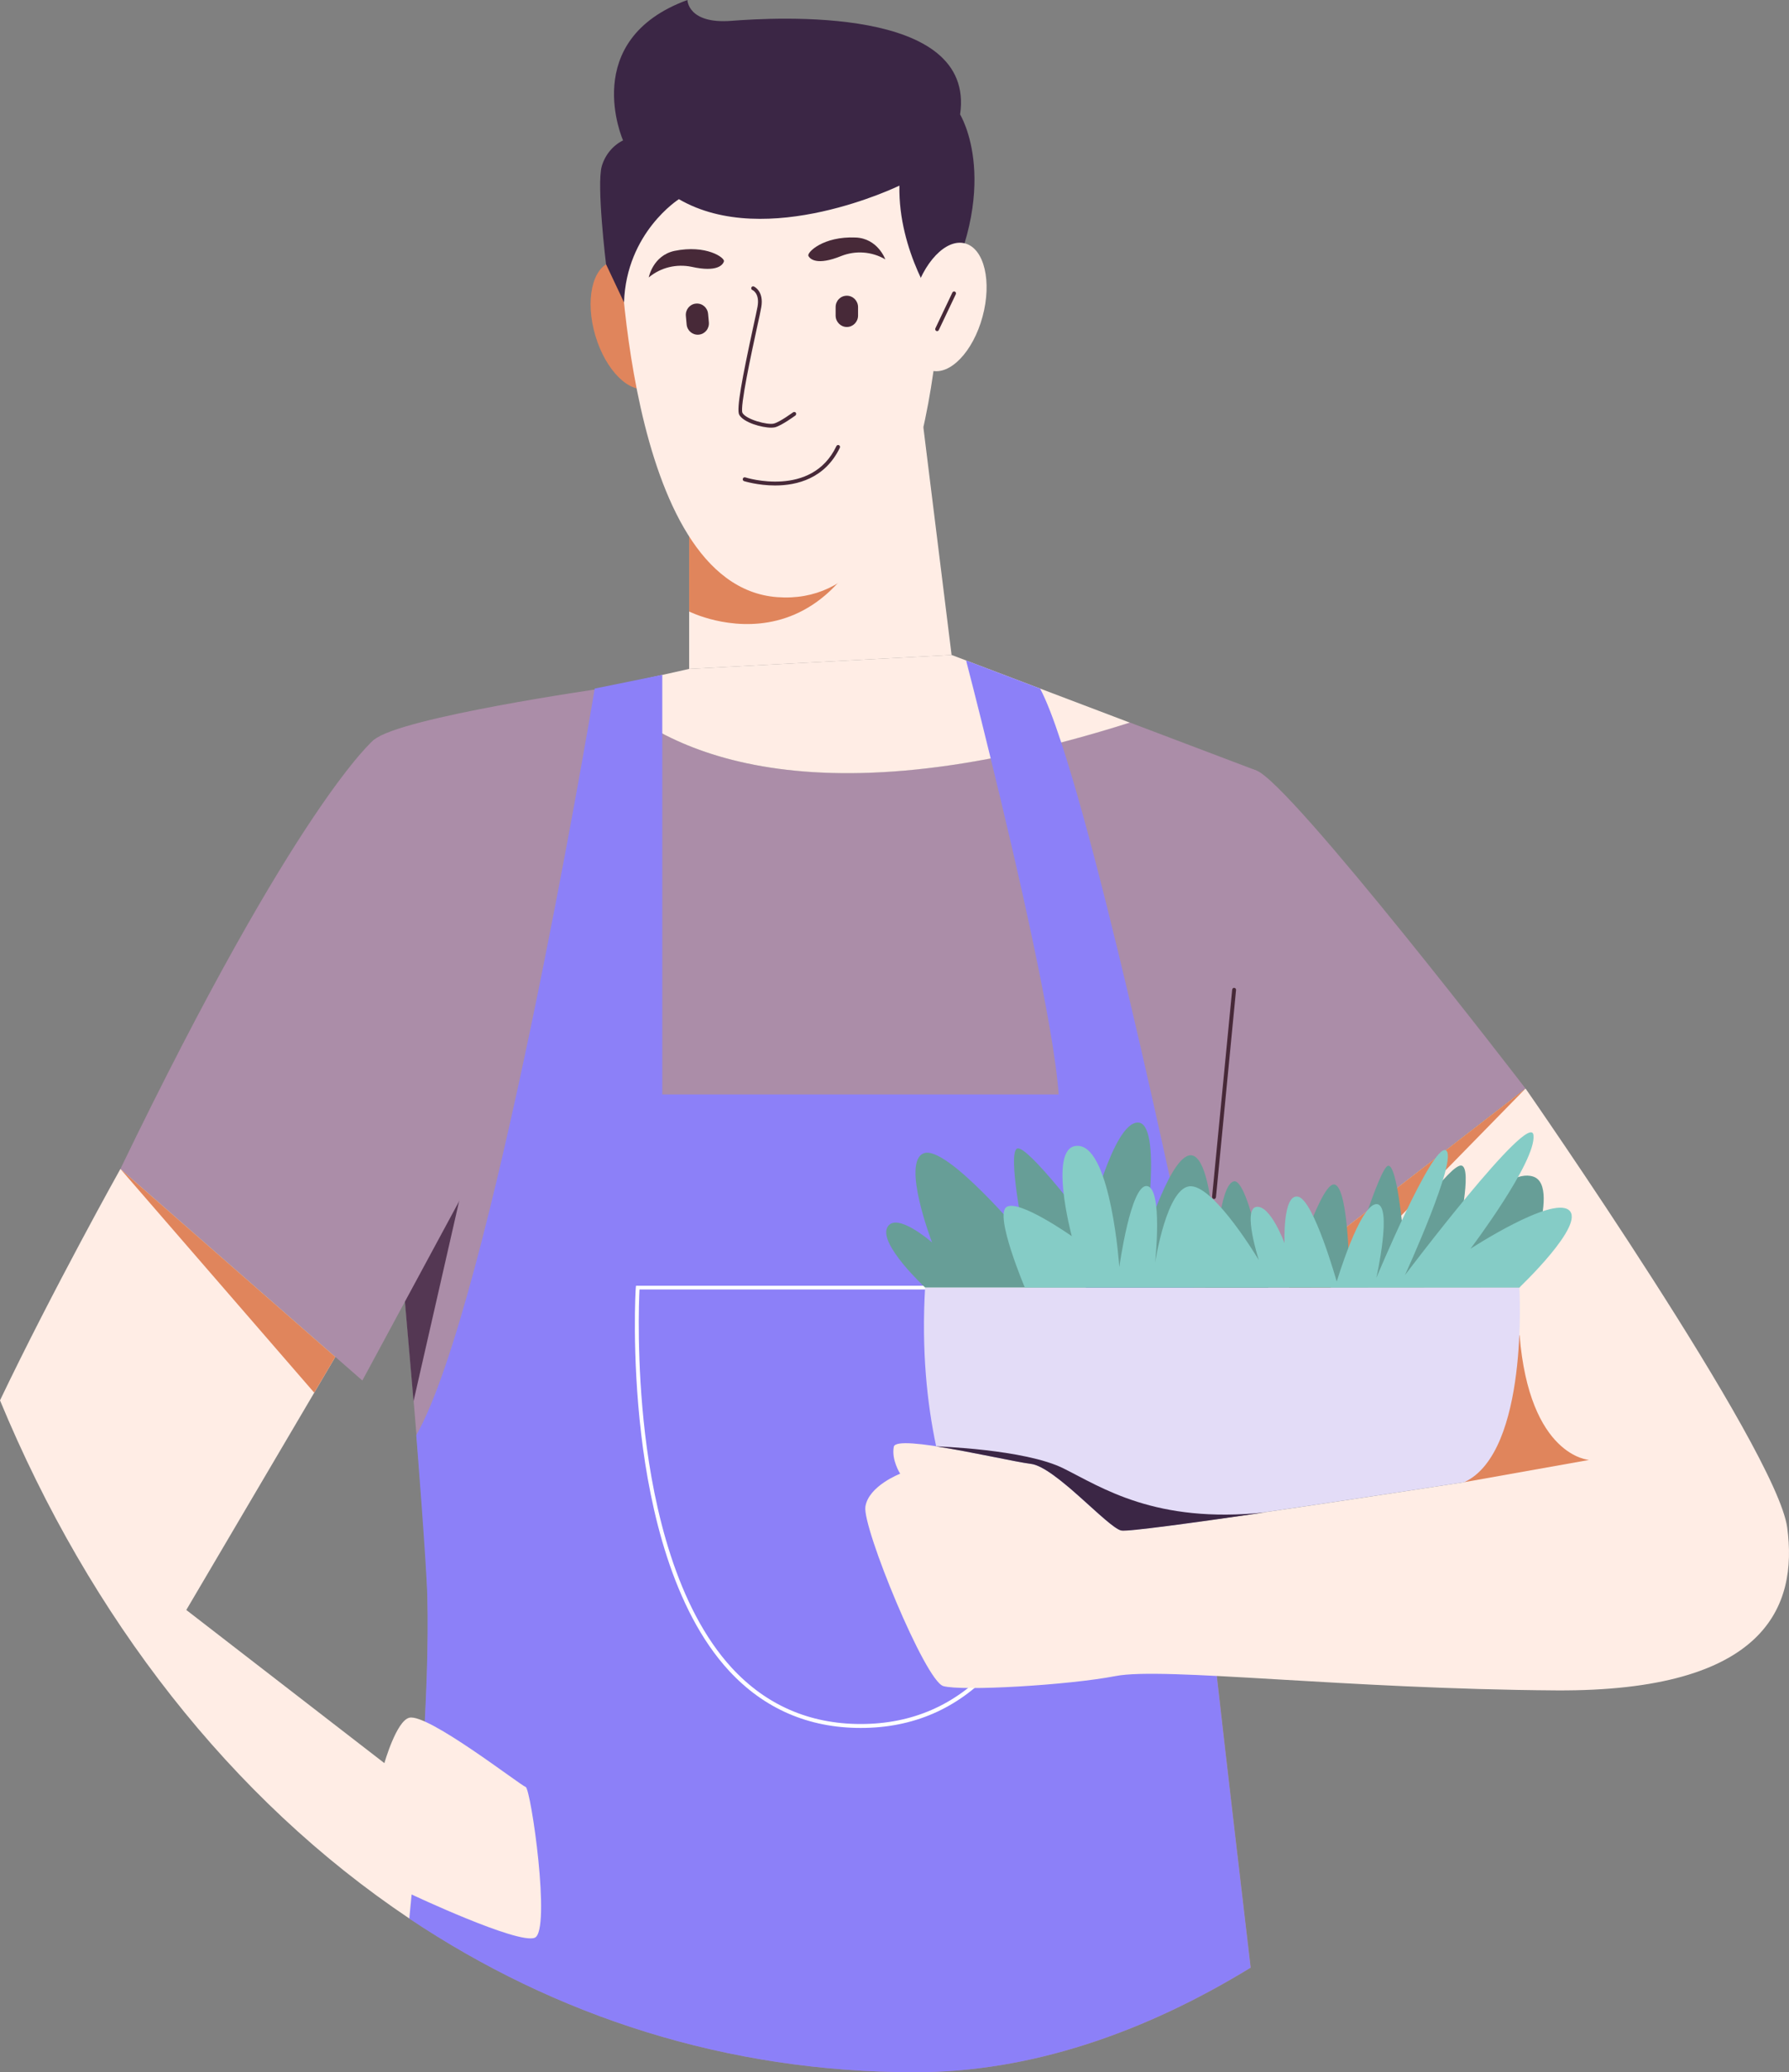 <svg width="164" height="190" viewBox="0 0 164 190" fill="none" xmlns="http://www.w3.org/2000/svg">
<rect x="0" y="0" width="164" height="190" fill="#808080" stroke="none"/>
<path d="M84.646 39.175L87.233 60.052L63.175 61.332V45.882L84.646 39.175Z" fill="#FFEDE5"/>
<path d="M63.175 56.068C63.175 56.068 78.216 63.658 82.467 39.861L63.175 45.882V56.068Z" fill="#E0855C"/>
<path d="M59.429 35.597C61.162 35.065 61.8 32.045 60.853 28.852C59.907 25.659 57.735 23.501 56.002 24.033C54.269 24.564 53.631 27.584 54.578 30.778C55.524 33.971 57.696 36.129 59.429 35.597Z" fill="#E0855C"/>
<path d="M56.743 20.787C56.743 20.787 57.204 53.706 71.252 54.752C85.301 55.798 86.417 29.26 86.506 20.787C86.594 12.313 77.719 9.88 69.782 9.97C61.845 10.06 57.115 14.206 56.743 20.787Z" fill="#FFEDE5"/>
<path d="M85.904 28.142C85.904 28.142 82.326 23.094 82.45 17.019C82.45 17.019 70.297 22.95 62.236 18.263C62.236 18.263 57.417 21.309 57.205 27.727L55.557 24.23C55.557 24.23 54.672 16.947 55.167 15.234C55.469 14.206 56.177 13.341 57.116 12.872C57.116 12.872 53.024 3.66 63.016 0C63.016 0 63.051 2.217 67.037 1.911C71.023 1.605 89.483 0.469 88.013 10.492C87.995 10.474 92.105 17.019 85.904 28.142Z" fill="#3B2645"/>
<path d="M90.072 29.03C90.941 25.814 90.231 22.811 88.486 22.323C86.74 21.834 84.621 24.045 83.752 27.262C82.882 30.478 83.593 33.481 85.338 33.969C87.083 34.458 89.203 32.247 90.072 29.03Z" fill="#FFEDE5"/>
<path d="M85.904 30.36C85.887 30.36 85.851 30.36 85.834 30.342C85.745 30.306 85.71 30.197 85.745 30.107L87.304 26.826C87.34 26.736 87.446 26.7 87.534 26.736C87.623 26.772 87.658 26.88 87.623 26.97L86.064 30.252C86.028 30.324 85.975 30.36 85.904 30.36Z" fill="#472938"/>
<path d="M70.704 39.212C69.836 39.212 68.153 38.743 67.763 38.022C67.498 37.517 68.029 34.686 69.056 29.945C69.234 29.098 69.393 28.431 69.446 28.106C69.659 26.916 69.003 26.592 68.968 26.592C68.879 26.556 68.844 26.448 68.879 26.357C68.915 26.267 69.021 26.231 69.11 26.267C69.145 26.285 70.049 26.7 69.783 28.178C69.73 28.503 69.588 29.17 69.393 30.035C68.915 32.235 67.799 37.391 68.064 37.859C68.383 38.454 70.367 38.995 70.952 38.833C71.537 38.671 72.688 37.805 72.706 37.805C72.777 37.751 72.901 37.769 72.954 37.841C73.007 37.913 72.989 38.04 72.918 38.094C72.865 38.13 71.696 38.995 71.058 39.175C70.952 39.194 70.846 39.212 70.704 39.212Z" fill="#472938"/>
<path d="M71.058 44.512C69.463 44.512 68.223 44.115 68.205 44.115C68.117 44.079 68.064 43.989 68.099 43.881C68.134 43.791 68.223 43.736 68.329 43.773C68.382 43.791 74.406 45.684 76.673 40.906C76.709 40.816 76.815 40.78 76.904 40.816C76.992 40.852 77.028 40.96 76.992 41.05C75.628 43.881 73.059 44.512 71.058 44.512Z" fill="#472938"/>
<path d="M77.631 27.114C78.198 27.114 78.659 27.583 78.659 28.16V28.935C78.659 29.512 78.198 29.981 77.631 29.981C77.064 29.981 76.603 29.512 76.603 28.935V28.16C76.603 27.583 77.046 27.114 77.631 27.114Z" fill="#472938"/>
<path d="M63.795 27.836C64.362 27.782 64.858 28.196 64.911 28.773L64.982 29.548C65.035 30.125 64.628 30.63 64.061 30.684C63.494 30.738 62.998 30.323 62.945 29.747L62.874 28.971C62.821 28.394 63.228 27.89 63.795 27.836Z" fill="#472938"/>
<path d="M81.157 23.779C79.917 23.058 78.446 22.95 77.118 23.473C74.903 24.374 74.248 23.761 74.106 23.455C73.964 23.148 75.452 21.652 78.429 21.778C80.466 21.85 81.157 23.779 81.157 23.779Z" fill="#472938"/>
<path d="M59.472 25.438C60.57 24.518 62.023 24.176 63.405 24.464C65.743 24.987 66.275 24.284 66.363 23.96C66.452 23.635 64.751 22.409 61.828 23.004C59.844 23.437 59.472 25.438 59.472 25.438Z" fill="#472938"/>
<path d="M115.153 70.635L103.55 66.236C73.273 75.881 60.181 68.345 55.114 63.135C55.114 63.135 36.743 65.767 34.298 67.822C31.854 69.877 38.834 132.634 39.188 146.371C39.418 155.133 38.338 167.861 37.523 175.902C50.916 184.862 66.612 190 83.903 190C94.408 190 104.861 186.412 114.657 180.409C113.01 166.419 109.573 137.195 109.431 132.994C109.254 127.46 115.153 70.635 115.153 70.635Z" fill="#AB8DA8"/>
<path d="M63.174 61.332L55.113 63.135C60.18 68.345 73.272 75.881 103.566 66.254L87.232 60.052L63.174 61.332Z" fill="#FFEDE5"/>
<path d="M110.175 121.763C110.175 121.763 102.327 83.381 97.278 68.057C96.569 65.893 95.914 64.199 95.347 63.135L88.562 60.557C88.562 60.557 89.536 64.271 90.812 69.517C93.186 79.198 96.623 94.072 97.048 100.345H60.713V61.873L54.512 63.135C54.512 63.135 54.512 63.189 54.494 63.279C53.998 66.308 44.91 119.708 38.16 131.588C38.16 131.588 39.099 143.397 39.17 146.371C39.401 155.133 38.32 167.861 37.505 175.902C50.898 184.862 66.594 190 83.885 190C94.39 190 104.843 186.412 114.639 180.409C112.992 166.419 109.555 137.195 109.413 132.994C109.396 131.678 109.697 127.442 110.175 121.763Z" fill="#8C80F8"/>
<path d="M37.911 128.469L43.899 102.184L36.264 109.486L37.911 128.469Z" fill="#543753"/>
<path d="M78.907 158.432C74.106 158.432 70.049 156.665 66.842 153.204C61.634 147.561 59.579 138.295 58.782 131.516C57.914 124.178 58.268 118.103 58.286 118.049L58.303 117.887H99.528L99.546 118.049C99.546 118.103 99.918 124.197 99.05 131.516C98.252 138.295 96.198 147.561 90.989 153.204C87.765 156.665 83.708 158.432 78.907 158.432ZM58.622 118.229C58.569 119.257 58.356 124.864 59.136 131.48C59.933 138.204 61.971 147.381 67.108 152.952C70.244 156.341 74.212 158.072 78.907 158.072C83.602 158.072 87.57 156.341 90.706 152.952C95.843 147.381 97.88 138.204 98.678 131.48C99.457 124.864 99.245 119.257 99.191 118.229H58.622Z" fill="white"/>
<path d="M34.28 67.822C34.28 67.822 27.247 73.609 11.037 107.178L33.217 126.576L45.973 102.941C45.973 102.941 40.481 66.831 34.28 67.822Z" fill="#AB8DA8"/>
<path d="M37.735 173.702C37.735 173.702 47.496 178.299 49.02 177.668C50.543 177.037 48.665 163.985 48.187 163.841C47.709 163.697 39.223 157.08 37.522 157.495C36.335 157.783 35.237 161.659 35.237 161.659L17.078 147.615L30.737 124.413L11.037 107.178C11.037 107.178 4.907 118.139 0 128.397C8.256 148.336 21.188 164.959 37.522 175.902L37.735 173.702Z" fill="#FFEDE5"/>
<path d="M11.037 107.178L30.737 124.413L28.806 127.694L11.037 107.178Z" fill="#E0855C"/>
<path d="M115.152 70.634C118.306 71.752 139.831 99.786 139.831 99.786L116.269 118.031C116.269 118.031 107.535 105.808 106.702 99.786C105.869 93.765 108.775 68.381 115.152 70.634Z" fill="#AB8DA8"/>
<path d="M139.849 99.804C139.849 99.804 162.861 132.868 163.836 140.061C164.81 147.255 161.905 155.115 142.63 154.989C123.355 154.863 106.649 152.825 102.273 153.673C97.898 154.52 88.136 155.079 86.471 154.592C84.806 154.105 79.048 140.061 79.331 138.15C79.615 136.239 82.52 135.122 82.52 135.122C82.52 135.122 81.705 133.86 81.936 132.652C82.166 131.444 92.264 133.95 94.478 134.202C96.693 134.455 101.529 140.025 102.769 140.314C104.01 140.602 134.233 135.897 134.233 135.897L117.35 117.201L139.849 99.804Z" fill="#FFEDE5"/>
<path d="M139.849 99.804L117.35 117.202L119.972 120.122L139.849 99.804Z" fill="#E0855C"/>
<path d="M134.232 135.897L145.677 133.859C145.677 133.859 140.203 133.571 139.299 122.393L134.232 135.897Z" fill="#E0855C"/>
<path d="M139.282 118.049H84.806C84.469 123.818 84.983 128.668 85.816 132.598C88.987 133.085 93.168 134.04 94.496 134.202C96.711 134.455 101.547 140.044 102.787 140.314C104.027 140.584 134.233 135.897 134.233 135.897C140.185 133.139 139.282 118.049 139.282 118.049Z" fill="#E3DCF7"/>
<path d="M97.49 134.635C93.947 132.868 85.815 132.616 85.815 132.616C88.987 133.102 93.168 134.058 94.496 134.22C96.711 134.473 101.547 140.061 102.787 140.332C103.336 140.458 109.324 139.629 115.95 138.673C105.887 139.719 101.016 136.384 97.49 134.635Z" fill="#3B2645"/>
<path d="M84.806 118.049C84.806 118.049 80.554 114.101 81.334 112.55C82.113 111 85.444 113.92 85.444 113.92C85.444 113.92 82.591 106.493 84.7 105.736C86.808 104.978 93.912 113.488 93.912 113.488C93.912 113.488 92.3 105.627 93.257 105.303C94.213 104.978 99.776 112.352 99.776 112.352C99.776 112.352 101.99 102.959 104.293 102.923C106.596 102.887 104.949 113.668 104.949 113.668C104.949 113.668 107.447 105.393 109.342 105.952C111.238 106.511 111.415 115.363 111.415 115.363C111.415 115.363 111.752 108.584 113.116 108.314C114.48 108.043 116.269 118.049 116.269 118.049H84.806Z" fill="#679E97"/>
<path d="M118.111 118.049C118.111 118.049 120.893 108.728 122.239 108.602C123.586 108.476 123.674 116.3 123.674 116.3C123.674 116.3 126.402 107.124 127.235 106.889C128.068 106.655 128.617 113.001 128.617 113.001C128.617 113.001 132.975 106.637 133.985 106.871C134.995 107.106 133.666 113.001 133.666 113.001C133.666 113.001 137.829 106.98 140.557 107.881C143.286 108.782 139.317 118.031 139.317 118.031L118.111 118.049Z" fill="#679E97"/>
<path d="M139.282 118.049C139.282 118.049 145.429 112.226 143.817 110.946C142.205 109.666 134.8 114.497 134.8 114.497C134.8 114.497 140.859 106.475 140.575 104.077C140.292 101.679 128.794 116.913 128.794 116.913C128.794 116.913 133.772 106.042 132.532 105.465C131.292 104.888 126.172 117.165 126.172 117.165C126.172 117.165 127.696 110.369 126.172 110.405C124.649 110.441 122.54 117.508 122.54 117.508C122.54 117.508 120.432 110.008 118.997 109.72C117.562 109.431 117.757 113.992 117.757 113.992C117.757 113.992 116.464 110.459 115.171 110.657C113.877 110.855 115.401 115.543 115.401 115.543C115.401 115.543 111.433 108.872 109.2 108.764C106.968 108.656 105.888 115.795 105.888 115.795C105.888 115.795 106.632 108.926 105.143 108.746C103.655 108.566 102.61 116.174 102.61 116.174C102.61 116.174 101.866 105.357 98.907 105.068C95.949 104.78 98.252 113.343 98.252 113.343C98.252 113.343 93.451 109.954 92.282 110.657C91.113 111.36 93.947 118.049 93.947 118.049H139.282Z" fill="#85CCC6"/>
<path d="M111.29 109.936C111.273 109.936 111.273 109.936 111.29 109.936C111.184 109.918 111.113 109.846 111.113 109.738L112.956 90.736C112.973 90.646 113.044 90.555 113.151 90.573C113.239 90.591 113.328 90.664 113.31 90.772L111.468 109.774C111.45 109.864 111.379 109.936 111.29 109.936Z" fill="#472938"/>
</svg>
